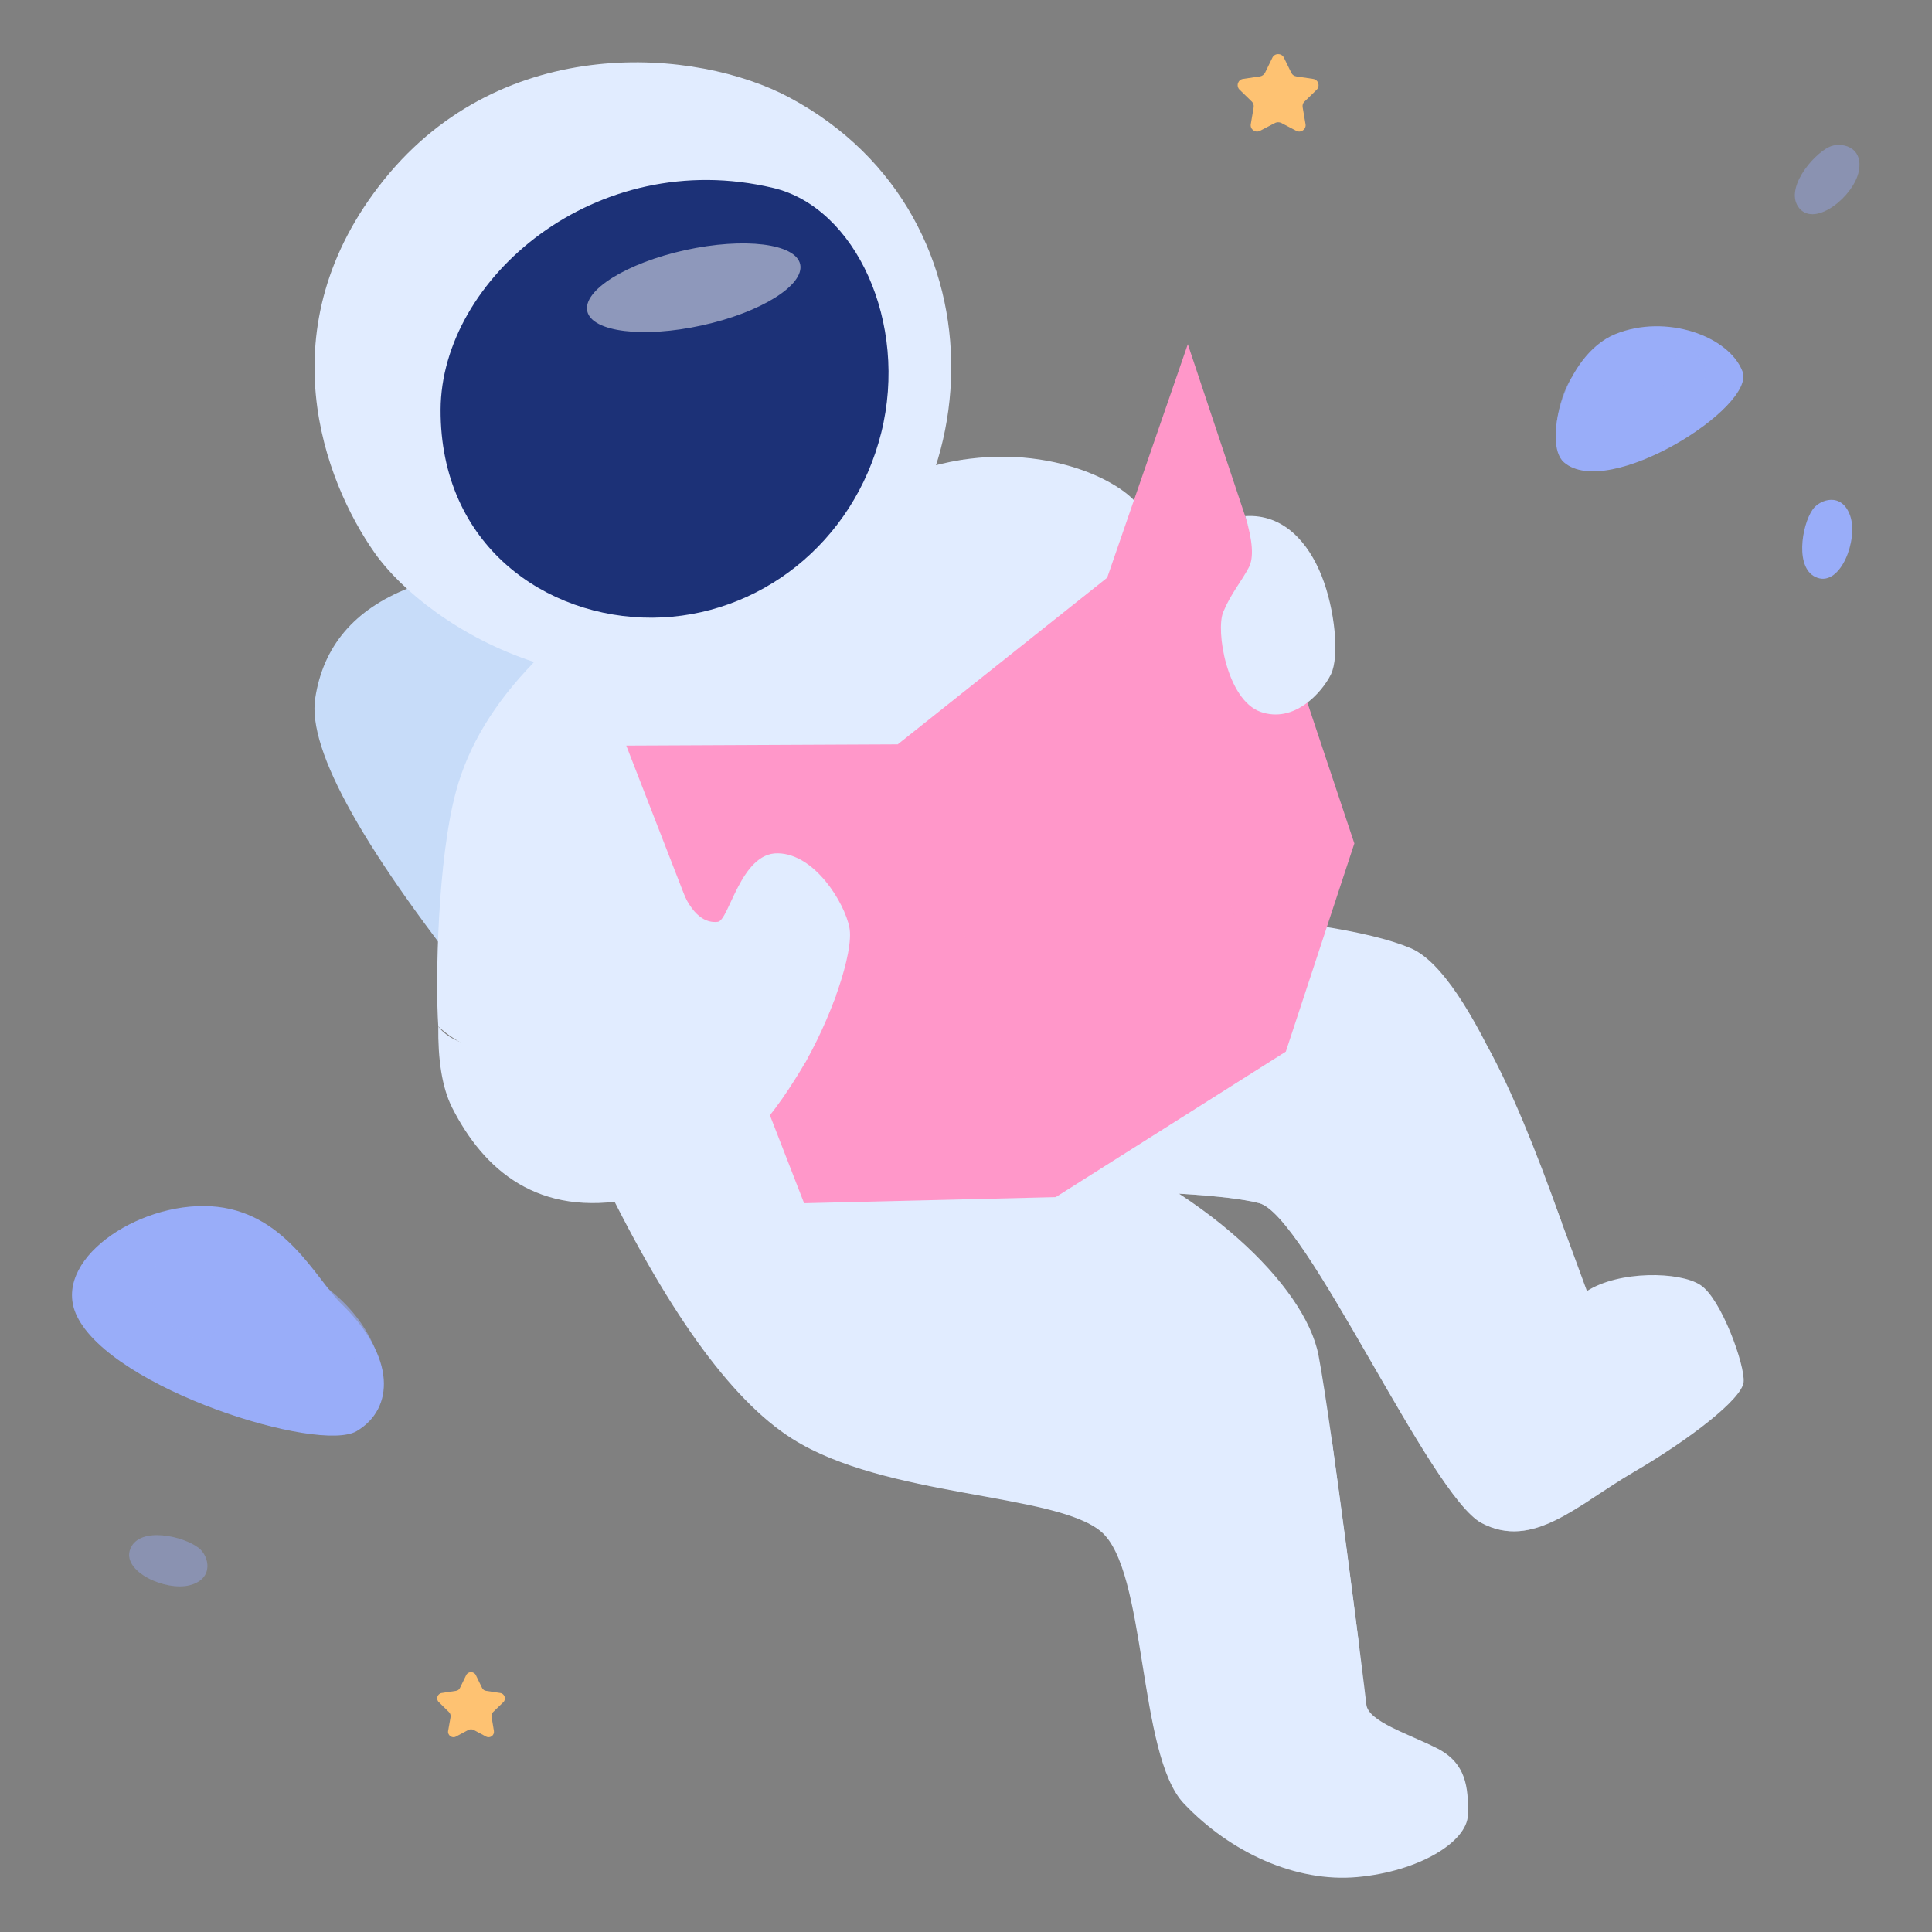 <svg version="1.2" xmlns="http://www.w3.org/2000/svg" viewBox="0 0 1080 1080" width="800" height="800">
	<rect x="0" y="0" width="1080" height="1080" fill="#808080" stroke="none"/>
	<title>Astronaut-ai</title>
	<defs>
		<clipPath clipPathUnits="userSpaceOnUse" id="cp1">
			<path d="m649.48 508.59q104.62 6.93 139.06 21.4c34.44 14.48 72.13 119.6 98.58 191.7 18.02-11.52 51.77-10.99 63.4-3.43 11.63 7.56 25.09 44.98 24.18 54.36-0.92 9.39-29.88 31.9-61.58 50.4-31.7 18.5-56.1 43.43-84.84 28.41-28.73-15.01-98.18-172.16-124.41-178.86q-26.23-6.7-119.59-7.3z"/>
		</clipPath>
	</defs>
	<style>
		.s0 { fill: #c7dcf9 } 
		.s1 { fill: #e1ecff } 
		.s2 { mix-blend-mode: multiply;fill: #e1ecff } 
		.s3 { opacity: .5;mix-blend-mode: multiply;fill: #e1ecff } 
		.s4 { fill: #1c3177 } 
		.s5 { fill: #ff97c9 } 
		.s6 { fill: #fec272 } 
		.s7 { opacity: .5;mix-blend-mode: soft-light;fill: #ffffff } 
		.s8 { fill: #99adf9 } 
	</style>
	<g id="Layer 3">
		<path id="&lt;Path&gt;" class="s0" d="m490.2 213.9l100.6 176.5-318.2 171.4q-103.1-127.8-96.4-171.4 6.6-43.6 52.1-61.6z"/>
		<path id="&lt;Path&gt;" class="s1" d="m503.2 266.6c61.3-24.6 114.3-3.8 130.7 13q16.3 16.8 48.6 78l-190.2 223.7q-197.4 38.7-247.3-7.5c-1.7-25.5-0.4-93.4 9.9-131.4q10.2-38 43.7-72.3 168.7-52.5 204.6-103.5z"/>
		<path id="&lt;Path&gt;" class="s2" d="m298.6 370.1l204.6-103.5 35.6-9.7q-15 90.4-98.2 122.5-83.1 32.2-156.9 8.5z"/>
		<g id="&lt;Clip Group&gt;" clip-path="url(#cp1)">
			<path id="&lt;Path&gt;" class="s3" d="m682.5 596.5q76 8.3 97 36.6c21 28.3 62.6 201.4 109.2 205.5q0.8 56.1-95.7 76.3l-231.3-257z"/>
			<path id="&lt;Path&gt;" class="s1" d="m649.5 508.6q104.6 6.9 139 21.4c34.5 14.5 72.2 119.6 98.6 191.7 18-11.5 51.8-11 63.4-3.4 11.7 7.5 25.1 44.9 24.2 54.3-0.9 9.4-29.9 31.9-61.6 50.4-31.7 18.5-56.1 43.4-84.8 28.4-28.8-15-98.2-172.1-124.4-178.8q-26.3-6.7-119.6-7.3z"/>
		</g>
		<path id="&lt;Path&gt;" class="s1" d="m414.2 601.1q109.8-25.6 181.3 34.3c75.5 27.7 134.1 82.7 141.6 122.4 7.5 39.7 25.7 185.4 26.7 195 1 9.6 23.6 16.4 39.7 24.6 16 8.2 17.4 21.6 17.1 37-0.4 15.4-27.7 31.8-61.9 34.9-34.3 3.1-70.9-13.7-96.9-41.1-26-27.3-20.5-130.7-46.5-152.2-26-21.5-120.4-18.8-172.4-51.7q-52-32.8-109.5-153.2z"/>
		<path id="&lt;Path&gt;" class="s2" d="m333.4 651.1l95.6-68.4q34.9 17.8 46.2 78-59.2 26-125.1 22.6z"/>
		<path id="&lt;Path&gt;" class="s1" d="m447.5 354.8c-107.8 60.3-208.7-3.9-238.1-45.8-28.1-40-61.3-125.9 5.4-208.7 66.8-82.8 174.9-73.4 226.5-45.8 125.2 67 113.9 240.1 6.2 300.3z"/>
		<g id="&lt;Group&gt;">
			<path id="&lt;Path&gt;" class="s4" d="m432.4 105.1c45.9 11 75.6 75.3 60.2 136.9-15.4 61.5-68.4 102.9-127.9 103.3-59.5 0.3-118.7-40.4-118.4-116.3 0.3-73.1 86.6-147.6 186.1-123.9z"/>
		</g>
		<path id="&lt;Path&gt;" class="s2" d="m300.4 586.1c59.7-27.7 15-91 74.6-105.4q78.4 11.1 100.2 7.2-150.2 131.8-174.8 98.2z"/>
		<g id="&lt;Group&gt;">
			<path id="&lt;Path&gt;" class="s5" d="m501.9 416.1l117-93.1 45.1-130.6 93.1 279.1-38.3 116.3-128.7 81.4-140.6 3.4-99.4-255.8z"/>
		</g>
		<path id="&lt;Path&gt;" class="s1" d="m300.4 586.1c32.9-2.6 49.7-24.1 59.7-33.7 5.1-4.8 4.1-9.1 1.5-23.1-2.6-14 6.3-28.4 18.5-34.5 6.7 17.9 14.9 21.3 21.2 20.5 6.3-0.9 12.8-38.7 33.5-38.3 20.7 0.3 37.3 27.7 40 41.4 2.8 13.6-10.6 52.6-27.3 80-16.8 27.4-40.4 61.2-93.7 71.8-53.3 10.6-83.5-16.5-101-50.9-5.9-11.6-8-27.7-7.8-45.5q11.9 15.7 55.4 12.3z"/>
		<path id="&lt;Path&gt;" class="s1" d="m738.8 321.9c7.4 18.5 10.1 45 5.2 55.1-5 10.1-20.5 27.6-39.4 20.9-18.8-6.7-25.1-45.5-20.8-55.8 4.2-10.2 10.1-16.9 14.3-24.9q4.3-8.1-2-28.7c21.5-1.4 35.4 15 42.7 33.4z"/>
		<g id="&lt;Group&gt;">
			<path id="&lt;Path&gt;" class="s6" d="m717.7 32.2l4.2 8.6c0.5 1 1.5 1.7 2.7 1.9l9.4 1.4c3 0.4 4.1 4 2 6.1l-6.8 6.6c-0.9 0.8-1.2 2-1 3.2l1.6 9.4c0.5 2.9-2.6 5.1-5.2 3.7l-8.4-4.4c-1.1-0.5-2.3-0.5-3.4 0l-8.4 4.4c-2.6 1.4-5.7-0.8-5.2-3.7l1.6-9.4c0.2-1.2-0.2-2.4-1-3.2l-6.8-6.6c-2.2-2.1-1-5.7 1.9-6.1l9.5-1.4c1.1-0.2 2.1-0.9 2.7-1.9l4.2-8.6c1.3-2.6 5.1-2.6 6.4 0z"/>
		</g>
		<g id="&lt;Group&gt;">
			<path id="&lt;Path&gt;" class="s6" d="m266 936.4l3.5 7.2c0.5 0.9 1.3 1.5 2.3 1.6l7.9 1.2c2.4 0.4 3.4 3.4 1.7 5.1l-5.8 5.6c-0.7 0.7-1 1.7-0.8 2.6l1.3 7.9c0.4 2.4-2.1 4.3-4.3 3.2l-7.1-3.8c-0.9-0.4-1.9-0.4-2.8 0l-7.1 3.8c-2.1 1.1-4.7-0.8-4.3-3.2l1.4-7.9c0.1-0.9-0.2-1.9-0.9-2.6l-5.7-5.6c-1.8-1.7-0.8-4.7 1.6-5.1l7.9-1.2c1-0.1 1.9-0.7 2.3-1.6l3.5-7.2c1.1-2.2 4.3-2.2 5.4 0z"/>
		</g>
		<path id="&lt;Path&gt;" class="s7" d="m447.3 147.7c2.5 11.7-22 27-54.9 34.2-32.8 7.2-61.5 3.7-64.1-7.9-2.6-11.7 22-27 54.8-34.2 32.9-7.2 61.6-3.7 64.2 7.9z"/>
		<path id="&lt;Path&gt;" class="s2" d="m450.1 594c-23.2-7.1-44.4-30.3-48.5-37.3-4.1-7.1 14.2-33.8 21-33.8q6.9 0 44.7 33.8-9.7 23-17.2 37.3z"/>
		<g id="&lt;Group&gt;" style="opacity: .5;mix-blend-mode: multiply">
			<path id="&lt;Path&gt;" class="s5" d="m618.9 323l99.9 264.8-128.7 81.4-88.2-253.1z"/>
		</g>
		<path id="&lt;Path&gt;" class="s2" d="m759.7 919.4c-16.7 20.7-48.8 25.4-58.2 16.5-9.3-8.9-11.8-42.6-16.4-64.3-4.5-21.6 0.5-33.4 15.5-39.2q25.3-9.7 44.1-26.1 9.8 72.4 15 113.1z"/>
		<path id="&lt;Path&gt;" class="s2" d="m873.1 683.7q-22.3 10-29.8 4.3c-7.6-5.6-26.7-68.4-28.4-81.4q-1.7-13 16.9-21.1 18.4 33.3 41.3 98.2z"/>
		<g id="&lt;Group&gt;">
			<path id="&lt;Path&gt;" class="s8" d="m43 735.7c-14.9-30.8 33.6-63.8 74.8-61.4 41.3 2.4 58.6 40.5 73.1 54.6 30.5 29.7 29.6 58.6 8.5 71.1-21.1 12.5-136.7-23.5-156.4-64.3z"/>
		</g>
		<g id="&lt;Group&gt;">
			<path id="&lt;Path&gt;" class="s8" d="m874.2 258.4c-12-10.5 0.3-60 28.7-71.6 28.4-11.6 63.7 1.1 71.2 20.9 7.5 19.9-75.3 72.2-99.9 50.7z"/>
		</g>
		<g id="&lt;Group&gt;">
			<path id="&lt;Path&gt;" class="s8" d="m1034.3 288.4c4.5 13.4-5.3 39.1-18.3 34.6-13-4.4-8.9-29.4-2.7-38.2 4.1-5.8 16.4-9.8 21 3.6z"/>
		</g>
		<g id="&lt;Group&gt;" style="opacity: .4">
			<path id="&lt;Path&gt;" class="s8" d="m1039.1 95.7c-2.7 13.8-24 31.3-33.1 20.9-9-10.3 6.9-29.9 16.6-34.5 6.5-3 19.2-0.3 16.5 13.6z"/>
		</g>
		<g id="&lt;Group&gt;" style="opacity: .4">
			<path id="&lt;Path&gt;" class="s8" d="m106.3 886.1c-13.6 3.7-38.7-7.7-33.4-20.4 5.2-12.7 29.9-7 38.3-0.3 5.6 4.4 8.7 17-4.9 20.7z"/>
		</g>
		<g id="&lt;Group&gt;" style="opacity: .6;mix-blend-mode: multiply">
			<path id="&lt;Path&gt;" class="s8" d="m209.3 753.2c-11.9 11.1-28.7 7.6-33.4-4.5-4.8-12.1-7.2-25.4 7.7-28.2q18 14.3 25.7 32.7z"/>
		</g>
		<g id="&lt;Group&gt;" style="opacity: .6;mix-blend-mode: multiply">
			<path id="&lt;Path&gt;" class="s8" d="m119.7 714c6 11.9 4.6 30.4-3.6 33.8-8.2 3.4-22.6-5.7-30.1-18.3-7.5-12.5 1.2-28 11.9-29.2 10.2-1.1 15.9 1.9 21.8 13.7z"/>
		</g>
		<g id="&lt;Group&gt;" style="opacity: .6;mix-blend-mode: multiply">
			<path id="&lt;Path&gt;" class="s8" d="m953.1 205.7c1.4 7.5-4.1 18-10.6 18.8-6.5 0.9-12.5-5.1-13-12-0.5-6.8 5.4-13.2 11.3-15 4.4-1.4 10.9 0.7 12.3 8.2z"/>
		</g>
		<g id="&lt;Group&gt;" style="opacity: .6;mix-blend-mode: multiply">
			<path id="&lt;Path&gt;" class="s8" d="m878.7 210.8q8 8.1 6.7 17.1-1.4 9.1-15.2 8.3 2.1-15.5 8.5-25.4z"/>
		</g>
	</g>
</svg>